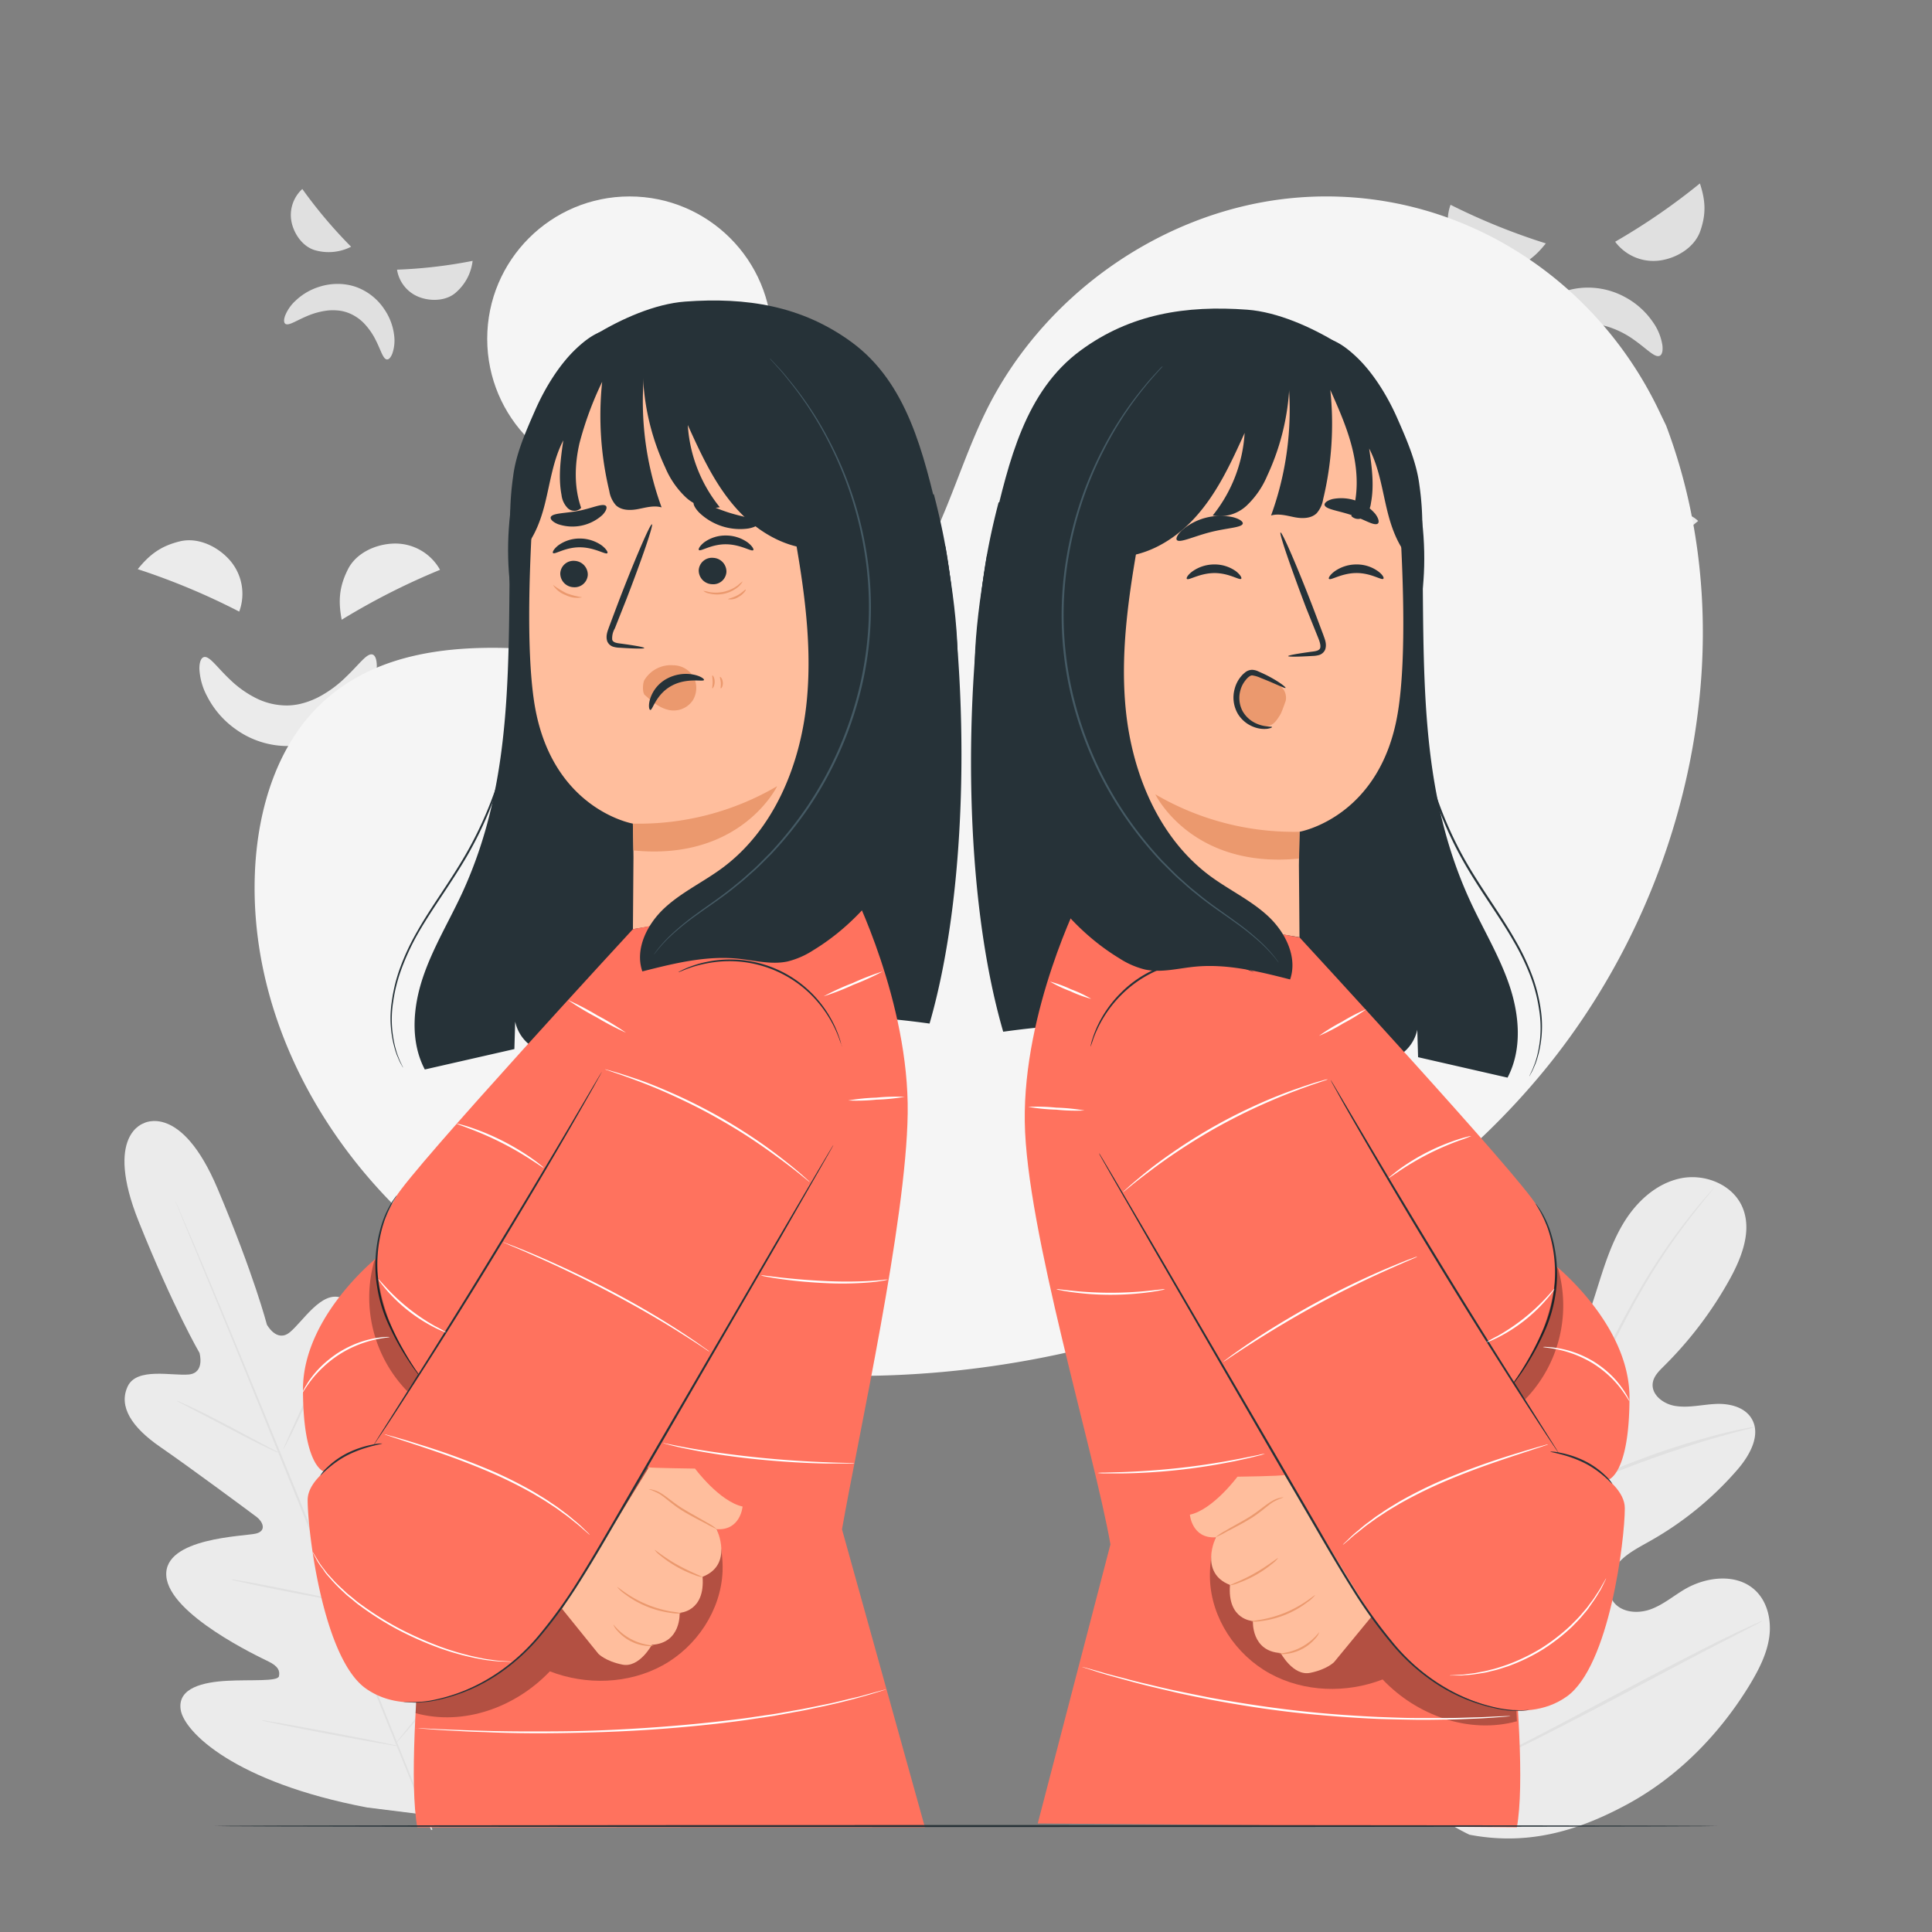 <svg xmlns="http://www.w3.org/2000/svg" viewBox="0 0 500 500"><rect x="0" y="0" width="500" height="500" fill="#808080" stroke="none"/><g id="background-complete"><path d="M400.09,63a166.32,166.32,0,0,1-24.69-10,12.37,12.37,0,0,0,2.43,12.42c3,3.3,7.74,5.51,12.05,4.41,4.75-1.2,7.45-3.39,10.21-6.88" style="fill:#e0e0e0"></path><path d="M439.91,47.49A166.88,166.88,0,0,1,418,62.56a12.33,12.33,0,0,0,11.69,4.84c4.39-.65,8.87-3.41,10.34-7.6,1.62-4.63,1.29-8.09-.09-12.31" style="fill:#e0e0e0"></path><path d="M392.21,97.62c-.63-.09-1.15-.91-1.39-2.45a14.44,14.44,0,0,1,.77-6.36,21.25,21.25,0,0,1,5.16-8.29,20.6,20.6,0,0,1,4.82-3.64,19.3,19.3,0,0,1,6.34-2.21,20,20,0,0,1,12.52,2.15,20.41,20.41,0,0,1,7.35,6.55,14.1,14.1,0,0,1,2.45,6c.17,1.54-.13,2.48-.72,2.72-1.26.53-3.25-1.76-6.61-4.13a23.76,23.76,0,0,0-6.07-3.17,15.46,15.46,0,0,0-7.4-.76,13.73,13.73,0,0,0-3.64,1.13A17.21,17.21,0,0,0,402.52,87a26.49,26.49,0,0,0-5,4.83C394.91,95.1,393.57,97.8,392.21,97.62Z" style="fill:#e0e0e0"></path><path d="M90.92,63.91a122.77,122.77,0,0,1-12.68-15,9.12,9.12,0,0,0-2.7,8.94c.8,3.18,3.16,6.27,6.34,7a12.81,12.81,0,0,0,9-1" style="fill:#e0e0e0"></path><path d="M122.27,67.52a124.33,124.33,0,0,1-19.52,2.27,9.09,9.09,0,0,0,6,7.19c3.1,1.09,7,.83,9.37-1.4a12.76,12.76,0,0,0,4.19-8.06" style="fill:#e0e0e0"></path><path d="M73.84,83.8c-.38-.28-.44-1-.06-2.08a10.57,10.57,0,0,1,2.7-3.89A15.54,15.54,0,0,1,82.7,74.2a15.3,15.3,0,0,1,4.4-.72,14.44,14.44,0,0,1,4.91.74A14.78,14.78,0,0,1,99.44,80,15,15,0,0,1,102,86.76a10.35,10.35,0,0,1-.46,4.73c-.42,1.07-.93,1.58-1.41,1.53-1-.09-1.51-2.27-2.89-5a17.61,17.61,0,0,0-2.87-4.17,11.33,11.33,0,0,0-4.57-3A10.28,10.28,0,0,0,87,80.32a12.44,12.44,0,0,0-2.8.12,19.23,19.23,0,0,0-4.92,1.44C76.47,83.08,74.66,84.38,73.84,83.8Z" style="fill:#e0e0e0"></path><path d="M35.59,147.28a177.94,177.94,0,0,1,26.32,11A13.23,13.23,0,0,0,59.49,145c-3.14-3.59-8.22-6-12.85-4.92-5.12,1.23-8,3.53-11,7.23" style="fill:#ebebeb"></path><path d="M88.43,160.39a178.34,178.34,0,0,1,25.45-12.92,13.24,13.24,0,0,0-11.75-6.8c-4.76.07-9.91,2.37-12.06,6.62-2.38,4.69-2.52,8.42-1.64,13.1" style="fill:#ebebeb"></path><path d="M96.39,169.38c.68.19,1.11,1.21,1.13,3a16.87,16.87,0,0,1-1.92,7.11,24.34,24.34,0,0,1-7.15,8.62,23.75,23.75,0,0,1-6,3.4,22.46,22.46,0,0,1-7.54,1.56A23,23,0,0,1,61,188.72a23.5,23.5,0,0,1-7.4-8.53,16.73,16.73,0,0,1-2-7.13c0-1.79.47-2.8,1.15-3,1.46-.39,3.32,2.56,6.81,5.85a27.09,27.09,0,0,0,6.49,4.66,17.73,17.73,0,0,0,8.5,2,16.25,16.25,0,0,0,4.42-.75,20.65,20.65,0,0,0,4.09-1.75,29.82,29.82,0,0,0,6.47-4.87C93,171.91,94.93,169,96.39,169.38Z" style="fill:#ebebeb"></path><path d="M396.46,147.86a102.58,102.58,0,0,1,16.3,1.65,7.6,7.6,0,0,0-3.57-6.93c-2.32-1.44-5.52-1.92-7.88-.54a10.7,10.7,0,0,0-4.85,5.82" style="fill:#ebebeb"></path><path d="M427.67,146.2a102.32,102.32,0,0,1,11.81-11.37,7.59,7.59,0,0,0-7.59-1.76c-2.61.84-5.05,3-5.52,5.66a10.72,10.72,0,0,0,1.3,7.47" style="fill:#ebebeb"></path><path d="M433.55,149.8c.4,0,.81.47,1.12,1.45a9.7,9.7,0,0,1,.14,4.22,14.06,14.06,0,0,1-2.48,5.93,13.47,13.47,0,0,1-2.74,2.88,12.63,12.63,0,0,1-3.88,2.12,13.19,13.19,0,0,1-8.35-.05,13.46,13.46,0,0,1-5.5-3.44,9.56,9.56,0,0,1-2.27-3.59c-.29-1-.21-1.61.13-1.82.74-.47,2.26.84,4.72,2.06a15.55,15.55,0,0,0,4.35,1.47,10.17,10.17,0,0,0,5-.3,9.52,9.52,0,0,0,2.3-1.15,11.5,11.5,0,0,0,1.95-1.65,16.75,16.75,0,0,0,2.74-3.76C432.13,151.75,432.68,149.82,433.55,149.8Z" style="fill:#ebebeb"></path><path d="M37.31,290.66s-10.47,2.88-1.41,25.47,15.73,34,15.73,34,1.5,5.19-2.79,5.59-13.45-1.92-15.79,3.07c-2.44,5.18,1,10.58,8.48,15.72s23.47,17,24.92,18.1,2.7,3.53-.18,4.27-24,1-23.23,11S67,428.77,69.5,430s3,2.41,2.69,3.82-7.44.84-13.43,1.17-12.89,1.76-12,7.49,14,18.8,48.27,25.3l16,2,10-12.81c19.71-28.71,19.85-47.24,16.45-52s-9.29-.87-13.78,3.12-9.13,9.4-10.36,8.63-1.69-1.95-.77-4.6,9.7-26.74,3.18-34.36-21.7,7-24.26,8.53-3.39-1.16-3.13-2.9S91.66,362,93.35,353s.33-15.17-5-17.14c-5.18-1.89-10,6.21-13.37,8.95s-5.91-2-5.91-2-3.29-12.78-12.76-35.19-19.15-16.91-19.15-16.91" style="fill:#ebebeb"></path><path d="M111.59,473.63c-6.9-16.49-18.65-46-28.88-71.3s-19.5-48.16-26.3-64.68l-8.09-19.56c-.94-2.3-1.68-4.09-2.19-5.32-.24-.6-.42-1.06-.56-1.39s-.17-.48-.17-.48.08.15.22.46l.6,1.37c.53,1.22,1.3,3,2.28,5.28,2,4.59,4.79,11.26,8.24,19.5C63.63,354,73,376.86,83.18,402.15S105.11,457,111.92,473.5" style="fill:#e0e0e0"></path><path d="M45.73,362.51a5.51,5.51,0,0,1,1.09.42c.69.29,1.68.74,2.9,1.32,2.43,1.14,5.74,2.82,9.36,4.73s6.8,3.61,9.26,4.93l2.82,1.47a5.69,5.69,0,0,1,1,.58,5.39,5.39,0,0,1-1.1-.4c-.69-.3-1.68-.75-2.89-1.34-2.41-1.17-5.71-2.89-9.33-4.8l-9.29-4.86-2.82-1.46A4.88,4.88,0,0,1,45.73,362.51Z" style="fill:#e0e0e0"></path><path d="M73.37,375c-.13-.06,3-7,7-15.6S87.75,344,87.88,344s-3,7-7,15.61S73.49,375.09,73.37,375Z" style="fill:#e0e0e0"></path><path d="M87.31,414.57a6.22,6.22,0,0,1,.75-.93c.57-.66,1.29-1.47,2.14-2.44,1.81-2.06,4.29-4.92,6.91-8.17s4.91-6.26,6.55-8.46l1.93-2.61a5.28,5.28,0,0,1,.76-.92,5.61,5.61,0,0,1-.6,1c-.41.64-1,1.57-1.81,2.7-1.56,2.25-3.8,5.32-6.44,8.57s-5.16,6.09-7,8.09c-.94,1-1.71,1.79-2.26,2.33A5.38,5.38,0,0,1,87.31,414.57Z" style="fill:#e0e0e0"></path><path d="M59.82,408.75a4.27,4.27,0,0,1,1.1.12l3,.5c2.49.45,5.93,1.1,9.72,1.86s7.22,1.46,9.69,2l2.93.67a3.88,3.88,0,0,1,1.06.31,4.93,4.93,0,0,1-1.1-.12l-3-.51c-2.49-.45-5.93-1.1-9.72-1.85s-7.22-1.46-9.69-2l-2.93-.66A5.32,5.32,0,0,1,59.82,408.75Z" style="fill:#e0e0e0"></path><path d="M67.7,445.22a6.62,6.62,0,0,1,1.41.16l3.79.63c3.2.56,7.61,1.37,12.48,2.28s9.27,1.78,12.45,2.43l3.76.79a7.56,7.56,0,0,1,1.37.35,6.51,6.51,0,0,1-1.4-.16l-3.8-.64c-3.2-.55-7.61-1.36-12.48-2.27S76,447,72.83,446.36l-3.76-.79A7.89,7.89,0,0,1,67.7,445.22Z" style="fill:#e0e0e0"></path><path d="M102.16,451.47a8.11,8.11,0,0,1,.91-1.21l2.61-3.19c2.2-2.69,5.22-6.42,8.43-10.64s6-8.09,8.07-10.92l2.39-3.35a8.55,8.55,0,0,1,.93-1.2,8.66,8.66,0,0,1-.77,1.31c-.52.82-1.29,2-2.26,3.44-2,2.88-4.73,6.81-8,11s-6.29,7.92-8.56,10.56c-1.14,1.32-2.07,2.37-2.73,3.09A9.57,9.57,0,0,1,102.16,451.47Z" style="fill:#e0e0e0"></path><path d="M380.33,474.84C355,462.69,345,434.07,341.61,407.44c-.58-4.44-1.82-9-.36-13.25s5.95-7.67,10.21-6.46c3.53,1,5.59,4.59,7.94,7.45a26.28,26.28,0,0,0,12,8.21c3.05,1,6.68,1.32,9.21-.67,3.47-2.72,3.06-8.07,2.31-12.46q-2.09-12.28-4.18-24.56c-.74-4.39-1.49-8.88-.81-13.27S381,343.66,385,341.8s9.55-.29,11.14,3.87c.66,1.73.6,3.65,1,5.46s1.6,3.68,3.42,3.91,3.4-1.31,4.5-2.81c3.81-5.18,5.95-11.41,7.9-17.56s3.79-12.44,7.12-18,8.39-10.28,14.63-11.67,13.58,1.4,16.18,7.32,0,12.82-3.09,18.48a99.2,99.2,0,0,1-17.25,22.82c-1.22,1.22-2.55,2.52-2.81,4.24-.48,3.09,2.78,5.54,5.83,6,3.45.56,6.95-.36,10.45-.52s7.45.75,9.28,3.77c2.54,4.2-.45,9.53-3.64,13.22a85.25,85.25,0,0,1-22.53,18.43c-3,1.72-6.28,3.31-8.52,6s-3.16,6.91-1.08,9.75,6.29,3.17,9.58,2,6-3.52,9-5.27c5.67-3.27,13.54-4.13,18.27.46,3.1,3,4.11,7.76,3.49,12.06s-2.65,8.25-4.88,12c-7.83,12.94-18.73,24.12-32,31.27s-26,10.6-40.76,7.78" style="fill:#ebebeb"></path><path d="M384.45,457.12a398.74,398.74,0,0,1,8.7-45c1-3.94,1.94-7.84,2.89-11.67s1.9-7.63,3.06-11.29A198.69,198.69,0,0,1,407,368.56c2.81-6.44,5.71-12.45,8.47-18.05s5.45-10.76,8.1-15.36a157.85,157.85,0,0,1,14.08-20.79c1.84-2.31,3.34-4.06,4.36-5.23l1.18-1.33a3.86,3.86,0,0,1,.42-.43,3.19,3.19,0,0,1-.35.49l-1.12,1.38c-1,1.2-2.44,3-4.24,5.33A166.47,166.47,0,0,0,424,335.44c-2.61,4.61-5.25,9.78-8,15.38s-5.61,11.62-8.4,18.06a203.78,203.78,0,0,0-7.77,20.56c-1.14,3.64-2.08,7.4-3,11.24L394,412.35a408.4,408.4,0,0,0-8.75,44.87" style="fill:#e0e0e0"></path><path d="M399.32,389.12a9,9,0,0,1-.73-1.8c-.43-1.18-1-2.9-1.67-5-1.33-4.28-3-10.24-4.77-16.83s-3.52-12.52-4.92-16.76c-.69-2.12-1.27-3.84-1.68-5a8.21,8.21,0,0,1-.56-1.87,9.5,9.5,0,0,1,.85,1.76c.51,1.14,1.17,2.83,1.94,4.94,1.54,4.21,3.37,10.13,5.16,16.73l4.54,16.89,1.41,5.1A8.42,8.42,0,0,1,399.32,389.12Z" style="fill:#e0e0e0"></path><path d="M454.12,369.31a12.14,12.14,0,0,1-2.21.64c-1.43.37-3.5.88-6,1.61-5.08,1.4-12,3.59-19.61,6.34s-14.31,5.56-19.13,7.72c-2.42,1.07-4.35,2-5.69,2.6a11.07,11.07,0,0,1-2.12.9,13,13,0,0,1,2-1.19c1.3-.71,3.2-1.71,5.59-2.84,4.77-2.31,11.5-5.19,19.09-8A202.56,202.56,0,0,1,445.72,371c2.57-.65,4.67-1.09,6.12-1.36A11.79,11.79,0,0,1,454.12,369.31Z" style="fill:#e0e0e0"></path><path d="M385,456s-.2-.2-.5-.63l-1.3-1.88c-1.13-1.65-2.69-4.07-4.58-7.08-3.79-6-8.76-14.53-14.11-24s-10.24-18-13.9-24.08l-4.35-7.21-1.17-2a3.52,3.52,0,0,1-.37-.72,2.7,2.7,0,0,1,.5.63l1.31,1.88c1.12,1.65,2.68,4.07,4.57,7.08,3.79,6,8.76,14.53,14.12,24s10.24,18,13.89,24.07l4.35,7.21,1.18,2A3.1,3.1,0,0,1,385,456Z" style="fill:#e0e0e0"></path><path d="M456.13,419.47a3.77,3.77,0,0,1-.69.43L453.38,421l-7.62,3.92c-6.43,3.31-15.26,8-25,13.17s-18.64,9.79-25.14,13c-3.25,1.6-5.89,2.86-7.74,3.69l-2.12.95a2.92,2.92,0,0,1-.77.28,3.19,3.19,0,0,1,.69-.43l2.07-1.09,7.61-3.92c6.43-3.31,15.26-8,25-13.18s18.63-9.79,25.13-13c3.25-1.59,5.89-2.85,7.74-3.69l2.13-.94A2.81,2.81,0,0,1,456.13,419.47Z" style="fill:#e0e0e0"></path></g><g id="background-simple"><path d="M431.19,110.14l-1.84-3.84c-15.48-32.38-47.15-54.12-82.69-55.4a92.41,92.41,0,0,0-13.71.51c-32.79,3.68-63.15,25.18-77.83,55.12-8.64,17.62-12.64,38.49-27,51.72-18.7,17.22-47.32,15-72.35,11.68s-53.68-5.46-72.31,11.85C71.78,192.61,66.77,209.17,66,225.17c-2,42.34,23.65,82.93,59.11,105.37S204.39,359,246.06,354.86c58.38-5.84,116-32.1,153.54-77.78S452.11,165.56,431.19,110.14Z" style="fill:#f5f5f5"></path><circle cx="162.93" cy="87.68" r="36.84" style="fill:#f5f5f5"></circle></g><g id="character-2"><path d="M255.45,143.5l112.64-4.86c.53,35-1.08,65.12,12.27,94.29,3.39,7.42,7.7,14.44,10.3,22.17s3.29,16.57-.51,23.79L367,273.6l-.21-7.11a10.38,10.38,0,0,1-5.84,7.29c-3.75,1.79-8.09,1.77-12.25,1.64a349.17,349.17,0,0,1-71.5-9.72c-3.11-.76-17.57,1.31-17.57,1.31C249.31,231.52,249.39,180,255.45,143.5Z" style="fill:#263238"></path><path d="M257,136.73c4.1-17.4,8.29-35.51,22.71-46.07,12.84-9.42,27.2-11.69,43.08-10.51,7.82.59,16.55,4.49,23.24,8.57,9.18,5.6,12.79,16.46,17,26.36,8.4,19.83,6.39,46.25,0,53.41L280,209c-14.2-8-23.76-11.82-27.06-27.78C250.7,170.3,254.48,147.54,257,136.73Z" style="fill:#263238"></path><path d="M281,106.85l51.87-13.49c16.63-1.88,27.84,18.54,29,35.23,1.29,18.55,2.14,41.25,0,55.11-4.23,27.87-25.55,31.56-25.55,31.56s-.06.41-.16,8.68l.15,18.62-54.12-8.91-9.94-116.81A9.79,9.79,0,0,1,281,106.85Z" style="fill:#ffbe9d"></path><path d="M358,149.78c-.44.47-3.16-1.51-7-1.48s-6.64,2-7.06,1.51c-.21-.2.24-1.05,1.46-1.95a9.74,9.74,0,0,1,5.65-1.78,9.37,9.37,0,0,1,5.57,1.75C357.85,148.73,358.26,149.57,358,149.78Z" style="fill:#263238"></path><path d="M321.22,149.78c-.44.47-3.16-1.51-7-1.47s-6.64,2-7.06,1.5c-.21-.2.23-1.05,1.46-1.95a9.74,9.74,0,0,1,5.65-1.78,9.43,9.43,0,0,1,5.58,1.75C321,148.73,321.44,149.57,321.22,149.78Z" style="fill:#263238"></path><path d="M333.38,169.81c0-.22,2.36-.65,6.23-1.17,1-.11,1.91-.31,2.07-1s-.19-1.76-.67-2.9l-3-7.45C334,146.7,331,138,331.4,137.81s4.11,8.31,8.21,18.92c1,2.61,1.93,5.11,2.83,7.49.38,1.11,1,2.38.53,3.85a2.49,2.49,0,0,1-1.6,1.45,6.84,6.84,0,0,1-1.67.24C335.81,170,333.39,170,333.38,169.81Z" style="fill:#263238"></path><path d="M336.34,215.26A70.88,70.88,0,0,1,299,205.57s9.35,19.41,37.2,16.62Z" style="fill:#eb996e"></path><path d="M321.63,135.5c-.24,1.08-4.11,1.11-8.5,2.25s-7.84,2.85-8.56,2c-.33-.41.17-1.47,1.49-2.67a15.3,15.3,0,0,1,13-3.24C320.79,134.28,321.72,135,321.63,135.5Z" style="fill:#263238"></path><path d="M356.53,135.54c-1,.6-3.53-1.16-6.9-2.28s-6.44-1.44-6.82-2.52c-.15-.51.56-1.2,2.07-1.59A11.59,11.59,0,0,1,355.93,133C356.86,134.26,357,135.24,356.53,135.54Z" style="fill:#263238"></path><path d="M333.39,90.14a61.87,61.87,0,0,1-5.44,33,22.86,22.86,0,0,1-5.35,7.74,10.12,10.12,0,0,1-8.75,2.53,37.64,37.64,0,0,0,8.26-21.37c-3.54,7.81-7.17,15.76-13,22.08S295,145,286.44,144l.73-5.71c-1.35,4.06-3.51,8.05-7.06,10.45s-8.72,2.76-11.95-.05c3.26-13.86-4.84-29.21.88-42.24,4-9,13.58-14.22,23.06-16.93a78.57,78.57,0,0,1,41.09-.5" style="fill:#263238"></path><path d="M332.22,90.34c0,.2.07.4.11.6l-.09,0C332.23,90.77,332.23,90.55,332.22,90.34Z" style="fill:#263238"></path><path d="M332.33,90.94l1.71-.65c5.32-2.56,8.85-5.54,16.81,1.9,4.31,4,8.1,10,10.77,16.06,2.38,5.41,4.95,11.28,5.7,17.14a73.91,73.91,0,0,1,0,21.37c-4.63-3.26-6.9-8.93-8.26-14.42s-2.1-11.25-4.72-16.26c.68,4.68,1.35,9.46.46,14.11a5.88,5.88,0,0,1-1.63,3.45,2.46,2.46,0,0,1-3.45-.09c1.87-5.34,1.69-11.23.43-16.74s-3.56-10.73-5.87-15.9a83.32,83.32,0,0,1-1.85,28.28,7.25,7.25,0,0,1-1.69,3.65c-1.47,1.41-3.79,1.4-5.79,1s-4.08-1-6-.43A80,80,0,0,0,332.33,90.94Z" style="fill:#263238"></path><path d="M366.38,165a1.5,1.5,0,0,1,0,.31l0,.92c0,.81-.13,2-.13,3.53a105.54,105.54,0,0,0,.48,13c.25,2.73.69,5.7,1.24,8.87s1.33,6.53,2.38,10a98.6,98.6,0,0,0,9.18,21.62c4.19,7.23,9,13.63,12.59,20a60.38,60.38,0,0,1,4.44,9.32,42.09,42.09,0,0,1,2.19,8.73,28.88,28.88,0,0,1-1,12.92l-.34,1-.38.88a12,12,0,0,1-.63,1.36c-.19.33-.33.6-.44.8s-.16.28-.17.27a1.23,1.23,0,0,1,.12-.29l.39-.83a11.16,11.16,0,0,0,.59-1.37l.35-.88.32-1a29.32,29.32,0,0,0,.77-12.81,41.44,41.44,0,0,0-2.22-8.63,61.52,61.52,0,0,0-4.45-9.23c-3.59-6.3-8.42-12.68-12.63-20a97.75,97.75,0,0,1-9.19-21.74c-1-3.49-1.73-6.88-2.35-10.05s-.95-6.17-1.18-8.91a98.4,98.4,0,0,1-.31-13c0-1.54.17-2.73.22-3.53,0-.38.06-.68.08-.92A1.8,1.8,0,0,1,366.38,165Z" style="fill:#263238"></path><path d="M320.39,178.53c.89-1.76,1.67-4.24,3.58-4.46,2.74-.32,6.13,1.88,8.13,4.27a3.9,3.9,0,0,1,.65,3c-.21.59-1.05,3-1.36,3.5-1.78,3-2.35,2.76-4.38,3.42s-4.49-1.85-6-3.76A5.77,5.77,0,0,1,320.39,178.53Z" style="fill:#eb996e"></path><path d="M329.2,188.18c0,.09-.39.3-1.22.43a7.46,7.46,0,0,1-3.5-.47,8.17,8.17,0,0,1-4.1-3.36,8.37,8.37,0,0,1-.86-6.47,8.19,8.19,0,0,1,1.53-3.1,7.17,7.17,0,0,1,1.2-1.2,3,3,0,0,1,1.74-.66,3.88,3.88,0,0,1,1.6.38l1.21.54c.76.35,1.47.71,2.1,1.06,2.53,1.39,3.9,2.53,3.8,2.7s-1.69-.61-4.28-1.71c-.65-.27-1.36-.56-2.13-.86a7.55,7.55,0,0,0-2.25-.67c-.54,0-1.23.63-1.78,1.36A7,7,0,0,0,321,178.7a7.29,7.29,0,0,0,.59,5.35,7.6,7.6,0,0,0,3.3,3.08C327.35,188.31,329.19,187.91,329.2,188.18Z" style="fill:#263238"></path><path d="M265.21,290.28c-.4-28.91,14.34-58,14.34-58l56.78,10.33s57,61.77,61.38,69.39c6.48,11.29,4.63,17.66,4.24,23.94s-15.32,34.57-15.71,38.89,10.26,76.08,6.33,98.08l-124-1,18.81-72.22C283.13,375.4,265.59,318.27,265.21,290.28Z" style="fill:#FF725E"></path><g style="opacity:0.3"><path d="M317.37,389.35c2.29-6.26,15.46-2.87,15.8-9.52l32.72,43.94c3.38,4.35,6.84,8.72,11.19,12.1s7.27,6.59,15.34,6.73l.15,2.86c-12.4,3.4-25.89-1.49-34.75-10.82-9.38,3.64-20.37,3.31-29.19-1.54s-15.11-14.3-15.49-24.35C312.89,402.09,315.07,395.6,317.37,389.35Z"></path></g><path d="M277.22,275.67c3.42-30.15,28.66-45.38,52.26-26.31,5.07,4.09,12.23,15.12,15.68,20C360.48,291,402.87,375.2,402.87,375.2s17.63,6.86,17.63,15.11-4,40.87-15,48.73-28.3,2.24-41.36-9.68c-2-1.79-7.83-8.64-14.47-19.1-9.24-14.58-20.84-35.74-33.22-56.22-20-33.08-39.79-65.4-39.41-75.68C277,277.48,277.11,276.58,277.22,275.67Z" style="fill:#FF725E"></path><path d="M402,327.07s19.67,15.37,19.71,34.55c0,19.92-5.43,21.31-5.43,21.31a52.91,52.91,0,0,0-16.46-8l-13.14-26.18Z" style="fill:#FF725E"></path><path d="M318.3,410.17c-8.1-3.14-3.63-12.32-3.63-12.32-6.22.42-6.73-5.85-6.73-5.85,6-1.31,12.31-9.83,12.31-9.83s11.34-.15,12.24-.45L355,418.32l-9.72,11.81s-1.8,1.91-6.21,2.8-7.63-5.13-7.63-5.13c-7.65-.42-7.19-8.28-7.19-8.28s-6.66-.22-5.93-9.35Z" style="fill:#ffbe9d"></path><path d="M314.59,397.84a13.6,13.6,0,0,1,2.5-1.66c1.6-1,3.89-2.13,6.27-3.61s4.27-3.24,5.94-4.16a6.88,6.88,0,0,1,2.08-.8,2.17,2.17,0,0,1,.81-.08,16.69,16.69,0,0,0-2.71,1.19c-1.54,1-3.39,2.8-5.84,4.29s-4.73,2.62-6.37,3.49A22,22,0,0,1,314.59,397.84Z" style="fill:#eb996e"></path><path d="M323.7,419.61c0-.08,1-.16,2.65-.44a31.51,31.51,0,0,0,6.16-1.77,30.74,30.74,0,0,0,5.65-3.06c1.36-.93,2.15-1.59,2.2-1.53a9.12,9.12,0,0,1-2,1.83,24.66,24.66,0,0,1-5.67,3.24,24.93,24.93,0,0,1-6.31,1.65A9.58,9.58,0,0,1,323.7,419.61Z" style="fill:#eb996e"></path><path d="M341.4,422.48a4.38,4.38,0,0,1-1,1.56,11.53,11.53,0,0,1-7.71,4,4.51,4.51,0,0,1-1.83-.09,14.55,14.55,0,0,0,10.51-5.5Z" style="fill:#eb996e"></path><path d="M318.35,410.26c-.06-.15,3-1.18,6.41-3.13s5.86-4,6-3.9a7,7,0,0,1-1.52,1.47,29.55,29.55,0,0,1-8.82,5A7,7,0,0,1,318.35,410.26Z" style="fill:#eb996e"></path><path d="M284.43,298.42s.1.13.27.41l.74,1.22,2.81,4.74,10.24,17.45C307.1,337,319,357.4,332.11,379.92l9.56,16.45c3.07,5.33,6.08,10.44,9.09,15.21a123.68,123.68,0,0,0,9.31,13,52.21,52.21,0,0,0,10,9.59,45.43,45.43,0,0,0,18.32,8,31.11,31.11,0,0,0,3.14.39c.92,0,1.69.06,2.32.06l1.43-.07h.49l-.49.06-1.43.13c-.62,0-1.41,0-2.33,0s-2-.14-3.16-.35a45.11,45.11,0,0,1-18.51-7.91,52.49,52.49,0,0,1-10.15-9.61,122.41,122.41,0,0,1-9.38-13c-3-4.78-6.05-9.89-9.13-15.21l-9.57-16.45-33.49-57.76c-4.25-7.39-7.7-13.37-10.1-17.53l-2.72-4.78-.7-1.25Z" style="fill:#263238"></path><path d="M401.22,375.67a10.4,10.4,0,0,1,2.7.33,25,25,0,0,1,6.22,2.1,21.5,21.5,0,0,1,5.36,3.8,10,10,0,0,1,1.75,2.08c-.13.15-2.77-3.17-7.34-5.42S401.17,375.87,401.22,375.67Z" style="fill:#263238"></path><path d="M344.38,279.52s.07.07.17.24l.45.73,1.69,2.83c1.47,2.5,3.57,6.05,6.16,10.43,5.2,8.81,12.43,20.95,20.57,34.27s15.66,25.29,21.14,33.94L401,372.19l1.75,2.79.45.73a2.93,2.93,0,0,1,.14.26s-.07-.07-.19-.23l-.48-.7-1.84-2.74c-1.58-2.38-3.85-5.85-6.62-10.14-5.56-8.6-13.12-20.54-21.27-33.87s-15.33-25.49-20.45-34.35c-2.56-4.43-4.62-8-6-10.52-.68-1.23-1.21-2.19-1.6-2.88l-.4-.76Z" style="fill:#263238"></path><path d="M282.21,270.89a2.92,2.92,0,0,1,.1-.54c.1-.34.19-.85.42-1.49a27.69,27.69,0,0,1,2.27-5.24,30.25,30.25,0,0,1,5.14-6.74,29.08,29.08,0,0,1,18.57-8.48,30.2,30.2,0,0,1,8.45.54,27.48,27.48,0,0,1,5.45,1.71c.63.25,1.08.52,1.4.67a1.9,1.9,0,0,1,.47.28s-.7-.27-1.94-.76a29.9,29.9,0,0,0-32.07,6.38,31.1,31.1,0,0,0-7.55,11.7A20.82,20.82,0,0,1,282.21,270.89Z" style="fill:#263238"></path><path d="M391.55,358.18a16,16,0,0,1,1.05-1.68c.7-1.06,1.69-2.61,2.83-4.58a74.78,74.78,0,0,0,3.62-7.11,36.55,36.55,0,0,0,2.85-9.28,36.15,36.15,0,0,0-1.27-17.46,29.9,29.9,0,0,0-2.2-4.88l-.77-1.25a2.31,2.31,0,0,1-.24-.46s.13.13.33.4l.85,1.2A25.42,25.42,0,0,1,401,318a35.17,35.17,0,0,1,1.44,17.67,36.39,36.39,0,0,1-2.92,9.39,65.59,65.59,0,0,1-3.75,7.09c-1.18,2-2.22,3.48-3,4.52-.37.52-.67.91-.88,1.17A2,2,0,0,1,391.55,358.18Z" style="fill:#263238"></path><g style="opacity:0.3"><path d="M402.81,327.75l.47.75a34.86,34.86,0,0,1-8.59,33.68l-3-4.46A54,54,0,0,0,402.81,327.75Z"></path></g><path d="M343.62,279.32a2.38,2.38,0,0,1-.57.24l-1.68.58c-1.47.48-3.57,1.22-6.15,2.19s-5.61,2.21-8.93,3.7-6.9,3.27-10.59,5.29-7.08,4.13-10.13,6.13-5.7,3.91-7.9,5.57-3.94,3-5.13,4l-1.39,1.11a3.22,3.22,0,0,1-.5.36,2.36,2.36,0,0,1,.44-.44l1.32-1.19c1.15-1,2.87-2.46,5-4.16s4.83-3.64,7.86-5.68,6.46-4.14,10.14-6.18,7.31-3.79,10.64-5.28,6.4-2.68,9-3.6,4.72-1.62,6.21-2.05l1.71-.48A3.39,3.39,0,0,1,343.62,279.32Z" style="fill:#fff"></path><path d="M366.8,325.21a2.1,2.1,0,0,1-.52.27l-1.53.67c-1.33.57-3.25,1.41-5.61,2.46-4.73,2.11-11.19,5.18-18.14,8.94s-13,7.5-17.39,10.31c-2.18,1.4-3.93,2.56-5.13,3.36l-1.39.92a3.59,3.59,0,0,1-.51.29s.14-.15.45-.38l1.34-1c1.16-.86,2.89-2.06,5-3.51,4.3-2.89,10.38-6.69,17.34-10.46s13.47-6.79,18.24-8.82c2.38-1,4.33-1.8,5.69-2.31l1.56-.58A3.88,3.88,0,0,1,366.8,325.21Z" style="fill:#fff"></path><path d="M400.65,373.79a2.2,2.2,0,0,1-.56.23l-1.65.56-6.08,2c-5.12,1.7-12.21,4.07-19.75,7.37-3.77,1.67-7.26,3.44-10.37,5.2-1.52.92-3,1.75-4.3,2.65-.66.44-1.31.84-1.91,1.27l-1.72,1.24c-1.11.77-2,1.56-2.87,2.22s-1.55,1.26-2.11,1.77L348,399.43a3,3,0,0,1-.48.37,2.79,2.79,0,0,1,.41-.45l1.25-1.21c.54-.53,1.21-1.16,2.05-1.84s1.74-1.51,2.84-2.3c.55-.4,1.11-.83,1.7-1.27s1.25-.85,1.91-1.3c1.3-.92,2.78-1.77,4.3-2.71a113,113,0,0,1,10.4-5.26,191.12,191.12,0,0,1,19.85-7.24c2.58-.8,4.68-1.42,6.13-1.83l1.68-.47A2.61,2.61,0,0,1,400.65,373.79Z" style="fill:#fff"></path><path d="M380.76,294a33.87,33.87,0,0,1-3.29,1.24,74.74,74.74,0,0,0-7.76,3.37,75.81,75.81,0,0,0-7.3,4.27c-1.81,1.2-2.89,2-2.94,1.93s.22-.26.69-.65,1.16-.94,2-1.58a54.41,54.41,0,0,1,7.28-4.43,55.07,55.07,0,0,1,7.87-3.26c1-.33,1.88-.57,2.48-.71A3.49,3.49,0,0,1,380.76,294Z" style="fill:#fff"></path><path d="M402.29,333.55a2.87,2.87,0,0,1-.48.76,23.54,23.54,0,0,1-1.51,1.91,41.39,41.39,0,0,1-12.57,9.88c-.92.46-1.68.81-2.21,1a3.31,3.31,0,0,1-.85.28,33,33,0,0,1,2.89-1.62,53.26,53.26,0,0,0,6.62-4.42A52,52,0,0,0,400,336C401.42,334.48,402.22,333.5,402.29,333.55Z" style="fill:#fff"></path><path d="M421.71,362.62c-.09.05-.79-1.34-2.3-3.31a26.48,26.48,0,0,0-2.93-3.22,29.24,29.24,0,0,0-4.22-3.24,30,30,0,0,0-4.78-2.34,29,29,0,0,0-4.17-1.23c-2.43-.51-4-.58-4-.68a4.2,4.2,0,0,1,1.09,0,22.84,22.84,0,0,1,3,.34,25.65,25.65,0,0,1,4.27,1.14,27.76,27.76,0,0,1,4.88,2.35,26.77,26.77,0,0,1,4.28,3.33,23.36,23.36,0,0,1,2.89,3.35,15.7,15.7,0,0,1,.94,1.42,9.56,9.56,0,0,1,.62,1.11A4.51,4.51,0,0,1,421.71,362.62Z" style="fill:#fff"></path><path d="M415.65,408.5a1.66,1.66,0,0,1-.19.47c-.17.36-.39.79-.64,1.32l-.48.95c-.18.34-.41.69-.65,1.08A28.91,28.91,0,0,1,412,414.9l-1,1.45c-.37.5-.81,1-1.23,1.49-.84,1.06-1.86,2.06-2.91,3.14a49.44,49.44,0,0,1-7.73,6,48.9,48.9,0,0,1-8.84,4.24c-1.44.46-2.79.93-4.11,1.21-.65.15-1.27.33-1.88.44l-1.77.29a30.11,30.11,0,0,1-3.05.35c-.45,0-.87.08-1.26.1h-2.52a1.81,1.81,0,0,1-.51,0,1.69,1.69,0,0,1,.51-.06l1.45-.09,1.06-.05c.38,0,.79-.09,1.24-.14.89-.11,1.91-.18,3-.42l1.74-.33c.61-.11,1.22-.3,1.87-.46,1.3-.29,2.63-.78,4.05-1.25a50.68,50.68,0,0,0,8.73-4.22,51.23,51.23,0,0,0,7.66-5.93c1.05-1.06,2.08-2.05,2.92-3.08.43-.5.87-1,1.25-1.46l1.06-1.42c.71-.88,1.23-1.77,1.73-2.51.24-.38.48-.72.68-1.06l.51-.92.73-1.26C415.54,408.64,415.63,408.49,415.65,408.5Z" style="fill:#fff"></path><path d="M353.62,261.17a49,49,0,0,1-6,3.68,47,47,0,0,1-6.27,3.23,49,49,0,0,1,6-3.68A47,47,0,0,1,353.62,261.17Z" style="fill:#fff"></path><path d="M301.52,333.65a4.86,4.86,0,0,1-1.08.27c-.7.15-1.73.32-3,.5a75.32,75.32,0,0,1-10,.67,73.33,73.33,0,0,1-10-.68c-1.27-.18-2.3-.35-3-.5a4.47,4.47,0,0,1-1.08-.28,4.63,4.63,0,0,1,1.11.08l3,.33a94.93,94.93,0,0,0,19.94,0l3-.33A4.23,4.23,0,0,1,301.52,333.65Z" style="fill:#fff"></path><path d="M280.68,287.39a50.43,50.43,0,0,1-7.32-.21,52.23,52.23,0,0,1-7.28-.73,52.05,52.05,0,0,1,7.31.21A52.5,52.5,0,0,1,280.68,287.39Z" style="fill:#fff"></path><path d="M282.42,258.51a32.63,32.63,0,0,1-5.44-2,33.14,33.14,0,0,1-5.25-2.48,32.2,32.2,0,0,1,5.45,2A32.74,32.74,0,0,1,282.42,258.51Z" style="fill:#fff"></path><path d="M327.37,376.22a10.79,10.79,0,0,1-1.65.5c-1.07.29-2.63.66-4.56,1.08-3.87.85-9.26,1.83-15.26,2.52s-11.48.95-15.44,1c-2,0-3.58,0-4.69,0a12.7,12.7,0,0,1-1.72-.11,10.5,10.5,0,0,1,1.72-.1l4.68-.13c3.95-.14,9.4-.46,15.39-1.14s11.37-1.61,15.24-2.37l4.59-.92A11,11,0,0,1,327.37,376.22Z" style="fill:#fff"></path><path d="M390.89,444.14a1,1,0,0,1-.29.05l-.84.07-3.26.25c-1.42.1-3.15.22-5.17.29s-4.31.2-6.85.22-5.32.1-8.3.05-6.18-.11-9.53-.22c-6.71-.29-14.08-.82-21.78-1.68s-15-2.07-21.6-3.3c-3.29-.66-6.43-1.26-9.33-1.95s-5.62-1.31-8.08-1.93-4.68-1.25-6.62-1.78-3.61-1-5-1.45l-3.13-1-.8-.26-.27-.11a1,1,0,0,1,.28.06l.83.21,3.14.88c1.36.4,3,.87,5,1.37s4.16,1.13,6.63,1.7,5.16,1.26,8.08,1.87,6,1.25,9.33,1.9c6.59,1.2,13.88,2.35,21.57,3.25s15,1.4,21.74,1.72c3.35.12,6.53.26,9.51.27s5.76,0,8.3,0,4.82-.1,6.84-.15,3.75-.13,5.16-.21l3.27-.14.85,0Z" style="fill:#fff"></path><path d="M258.44,130l37.17,4.29c-2.95,16.31-5.91,32.89-4.26,49.38s8.54,33.21,21.87,43.07c4.91,3.62,10.56,6.25,15,10.4s7.65,10.57,5.66,16.34c-8.08-2.06-16.37-4.12-24.66-3.3-4.31.42-8.67,1.62-12.91.73a21.74,21.74,0,0,1-6.66-2.92c-17.43-10.61-28-30-32.43-50S250.78,159.3,258.44,130Z" style="fill:#263238"></path><path d="M300.94,94.78a4.73,4.73,0,0,1-.3.37l-.91,1c-.79.91-2,2.21-3.43,4a91.19,91.19,0,0,0-10.58,16.27,94.61,94.61,0,0,0-9.1,27.22,89.28,89.28,0,0,0,.8,35,94.37,94.37,0,0,0,13.89,32.2,98.54,98.54,0,0,0,9.59,12c1.72,1.7,3.3,3.41,5,4.87.83.74,1.63,1.49,2.46,2.18l2.45,2c3.2,2.57,6.31,4.62,8.94,6.57a65.28,65.28,0,0,1,6.5,5.29,35.31,35.31,0,0,1,3.61,3.89c.38.47.63.85.82,1.1s.26.39.26.39-.11-.11-.31-.35-.46-.62-.85-1.08a40.26,40.26,0,0,0-3.66-3.8,69.69,69.69,0,0,0-6.54-5.21c-2.64-1.92-5.76-3.95-9-6.51-.8-.64-1.63-1.29-2.47-2s-1.64-1.44-2.48-2.18c-1.72-1.45-3.32-3.16-5.05-4.86a99.31,99.31,0,0,1-9.68-12.05,94.51,94.51,0,0,1-14-32.36,89.44,89.44,0,0,1-.76-35.22,94.14,94.14,0,0,1,9.24-27.31,89.22,89.22,0,0,1,10.75-16.23c1.43-1.8,2.69-3.07,3.52-4l.94-1Z" style="fill:#455a64"></path></g><g id="character-1"><path d="M244.67,141.4,132,136.53c-.52,35,1.08,65.12-12.26,94.3-3.4,7.41-7.71,14.43-10.3,22.16s-3.3,16.58.5,23.79l23.18-5.28.21-7.11a10.42,10.42,0,0,0,5.84,7.29c3.76,1.79,8.09,1.77,12.25,1.64A350.46,350.46,0,0,0,223,263.6c3.11-.76,17.57,1.3,17.57,1.3C250.81,229.41,250.73,177.85,244.67,141.4Z" style="fill:#263238"></path><path d="M243.1,134.63c-4.1-17.4-8.29-35.51-22.7-46.08-12.85-9.41-27.21-11.68-43.09-10.5-7.82.58-16.54,4.48-23.24,8.57-9.18,5.59-12.79,16.46-17,26.36-8.41,19.83-6.4,46.25,0,53.4l83,40.46c14.2-8,23.76-11.81,27.07-27.77C249.42,168.2,245.64,145.43,243.1,134.63Z" style="fill:#263238"></path><path d="M219.15,104.74,167.28,91.25c-16.63-1.87-27.84,18.55-29,35.24-1.3,18.55-2.15,41.24-.05,55.1,4.23,27.88,25.55,31.56,25.55,31.56s.06.42.16,8.69l-.14,18.62,54.11-8.92,9.94-116.81A9.8,9.8,0,0,0,219.15,104.74Z" style="fill:#ffbe9d"></path><path d="M145,148.35a3.56,3.56,0,0,0,3.42,3.62,3.41,3.41,0,0,0,3.7-3.19,3.58,3.58,0,0,0-3.41-3.63A3.42,3.42,0,0,0,145,148.35Z" style="fill:#263238"></path><path d="M143.12,143.12c.44.47,3.16-1.52,7-1.48s6.64,2,7.06,1.51c.21-.21-.24-1.05-1.46-2a9.88,9.88,0,0,0-5.65-1.78,9.37,9.37,0,0,0-5.57,1.76C143.31,142.07,142.9,142.91,143.12,143.12Z" style="fill:#263238"></path><path d="M180.83,147.57a3.57,3.57,0,0,0,3.42,3.62A3.41,3.41,0,0,0,188,148a3.57,3.57,0,0,0-3.42-3.63A3.42,3.42,0,0,0,180.83,147.57Z" style="fill:#263238"></path><path d="M180.88,142.34c.44.47,3.16-1.51,7-1.48s6.65,2,7.07,1.51c.2-.2-.24-1.05-1.47-2a9.71,9.71,0,0,0-5.65-1.78,9.37,9.37,0,0,0-5.57,1.75C181.07,141.29,180.66,142.13,180.88,142.34Z" style="fill:#263238"></path><path d="M166.74,167.71c0-.22-2.36-.65-6.23-1.17-1-.11-1.91-.31-2.07-1a5,5,0,0,1,.68-2.91c.93-2.36,1.92-4.85,2.95-7.45,4.1-10.61,7.08-19.33,6.65-19.49s-4.1,8.3-8.21,18.91c-1,2.62-1.93,5.11-2.83,7.5-.38,1.11-1,2.37-.53,3.85a2.45,2.45,0,0,0,1.6,1.44,6.39,6.39,0,0,0,1.67.24C164.31,167.89,166.73,167.92,166.74,167.71Z" style="fill:#263238"></path><path d="M163.78,213.15a70.77,70.77,0,0,0,37.35-9.69s-9.35,19.42-37.2,16.63Z" style="fill:#eb996e"></path><path d="M179.39,175a6.2,6.2,0,0,0-5.12-2.83,8,8,0,0,0-7.34,3.58c-.65.78-.61,3-.35,3.6s.06.31.54.73c1.7,1.53,3.51,3.06,5.71,3.6a6,6,0,0,0,6.38-2.3A6.16,6.16,0,0,0,179.39,175Z" style="fill:#eb996e"></path><path d="M168.29,183.73c.61.15,1.38-3.94,5.43-6.2s8.34-1,8.47-1.55c.11-.25-.82-1-2.65-1.38a10.39,10.39,0,0,0-7,1.07,9,9,0,0,0-4.3,5.25C167.74,182.6,168,183.71,168.29,183.73Z" style="fill:#263238"></path><path d="M196.32,135.31c-.15-1.1-4-1.4-8.31-2.85s-7.62-3.4-8.4-2.61c-.35.38.07,1.48,1.3,2.77a15.29,15.29,0,0,0,12.73,4.16C195.4,136.47,196.38,135.83,196.32,135.31Z" style="fill:#263238"></path><path d="M156.79,130.91c-.89-.74-3.65.66-7.14,1.31s-6.57.55-7.1,1.56c-.23.49.39,1.27,1.83,1.86a11.56,11.56,0,0,0,11.48-2.32C156.94,132.22,157.19,131.27,156.79,130.91Z" style="fill:#263238"></path><path d="M166.74,88a61.77,61.77,0,0,0,5.43,33,22.72,22.72,0,0,0,5.35,7.73,10.14,10.14,0,0,0,8.76,2.54A37.58,37.58,0,0,1,178,110c3.54,7.81,7.17,15.75,13,22.07s14.2,10.86,22.71,9.85l-.73-5.71c1.35,4.07,3.51,8.06,7.06,10.46s8.72,2.75,12-.06c-3.26-13.85,4.85-29.21-.88-42.24-4-9-13.58-14.21-23.06-16.92a78.47,78.47,0,0,0-41.09-.5" style="fill:#263238"></path><path d="M167.9,88.23c0,.2-.07.41-.11.61l.1,0C167.89,88.66,167.89,88.45,167.9,88.23Z" style="fill:#263238"></path><path d="M167.79,88.84l-1.71-.65c-5.32-2.57-8.85-5.55-16.81,1.9-4.31,4-8.1,10-10.76,16.06-2.38,5.41-5,11.28-5.71,17.14a74.55,74.55,0,0,0,0,21.36c4.63-3.25,6.9-8.92,8.26-14.41s2.1-11.25,4.72-16.27c-.67,4.68-1.34,9.47-.46,14.12a5.82,5.82,0,0,0,1.63,3.44,2.45,2.45,0,0,0,3.45-.09c-1.87-5.34-1.69-11.22-.43-16.74a87.41,87.41,0,0,1,5.87-15.89,83.5,83.5,0,0,0,1.85,28.27,7.24,7.24,0,0,0,1.69,3.66c1.47,1.41,3.79,1.39,5.79,1s4.08-1,6.05-.43A79.93,79.93,0,0,1,167.79,88.84Z" style="fill:#263238"></path><path d="M192.17,150.48c.05,0-.28.6-1,1.3a8.52,8.52,0,0,1-7.63,1.82,3.29,3.29,0,0,1-1.52-.68,12,12,0,0,1,1.6.32,9.78,9.78,0,0,0,3.84-.13,9.65,9.65,0,0,0,3.48-1.62A12.65,12.65,0,0,1,192.17,150.48Z" style="fill:#eb996e"></path><path d="M150.67,154.59a6.62,6.62,0,0,1-4.25-.57,6.52,6.52,0,0,1-3.34-2.68,22.81,22.81,0,0,0,3.55,2.2A22.76,22.76,0,0,0,150.67,154.59Z" style="fill:#eb996e"></path><path d="M193,152.57c.12.07-.53,1.2-1.91,1.94a3.63,3.63,0,0,1-2.67.56c0-.15,1.17-.32,2.42-1S192.89,152.48,193,152.57Z" style="fill:#eb996e"></path><path d="M133.74,162.86a1.05,1.05,0,0,1,0,.31c0,.23,0,.53.08.91,0,.81.19,2,.23,3.53a100.47,100.47,0,0,1-.32,13c-.23,2.74-.65,5.73-1.18,8.92s-1.31,6.56-2.35,10a98.23,98.23,0,0,1-9.18,21.75c-4.22,7.27-9,13.65-12.64,19.94A62,62,0,0,0,104,250.5a41.34,41.34,0,0,0-2.23,8.63,29.27,29.27,0,0,0,.77,12.8c.11.37.22.71.32,1s.24.61.35.89a11.16,11.16,0,0,0,.59,1.37l.39.83a1,1,0,0,1,.12.29,2.31,2.31,0,0,1-.17-.27l-.44-.81a11,11,0,0,1-.63-1.35c-.12-.28-.24-.57-.38-.88l-.34-1a28.69,28.69,0,0,1-.94-12.91,41.41,41.41,0,0,1,2.18-8.73A60.91,60.91,0,0,1,108,241c3.58-6.34,8.41-12.73,12.59-20a99,99,0,0,0,9.18-21.62c1.05-3.46,1.75-6.84,2.38-10s1-6.14,1.24-8.87a105.59,105.59,0,0,0,.48-13c0-1.54-.11-2.72-.13-3.53l0-.92A1.43,1.43,0,0,1,133.74,162.86Z" style="fill:#263238"></path><path d="M184.37,178.15c-.14-.07.08-.79.07-1.68s-.21-1.62-.07-1.68.6.65.59,1.68S184.48,178.22,184.37,178.15Z" style="fill:#eb996e"></path><path d="M186.55,178.15c-.13-.06.06-.7,0-1.48s-.34-1.39-.21-1.48.66.49.73,1.44S186.67,178.23,186.55,178.15Z" style="fill:#eb996e"></path><path d="M234.91,288.18c.4-28.91-14.34-58.05-14.34-58.05L163.8,240.46s-57,61.76-61.39,69.38c-6.48,11.3-4.63,17.66-4.24,24s15.32,34.57,15.71,38.89-9.82,78.18-5.89,100.18H239.37l-21.46-77.12C222.16,371.47,234.53,316.17,234.91,288.18Z" style="fill:#FF725E"></path><g style="opacity:0.3"><path d="M182.75,387.24c-2.29-6.25-15.46-2.86-15.8-9.52l-32.72,43.95c-3.38,4.35-6.84,8.72-11.19,12.1s-7.26,6.58-15.34,6.73l-.15,2.86c12.41,3.4,25.89-1.5,34.75-10.82,9.38,3.64,20.37,3.3,29.19-1.54S186.6,416.7,187,406.65C187.23,400,185.05,393.5,182.75,387.24Z"></path></g><path d="M221.29,279.73c-3.42-30.15-24.93-45.29-48.53-26.22-5.07,4.09-9.62,13.06-12.76,18.13C144.76,296.32,97.25,373.1,97.25,373.1S79.62,380,79.62,388.21s4,40.87,15,48.73,28.3,2.23,41.36-9.68a82.25,82.25,0,0,0,11.59-14.62c4.26-6.59,7.87-13,12.71-20.88,7.35-11.94,15.17-26.22,23.4-39.82,20-33.08,31.12-50.1,34.2-61.24C218.14,289.85,221.4,280.64,221.29,279.73Z" style="fill:#FF725E"></path><path d="M217.91,270.89s-.25-.71-.71-2a30.41,30.41,0,0,0-2.4-5.12,31.34,31.34,0,0,0-5.15-6.58A30.09,30.09,0,0,0,183,249.31a30,30,0,0,0-5.44,1.53c-1.25.49-1.93.8-2,.76a1.9,1.9,0,0,1,.47-.28c.32-.15.77-.42,1.4-.67a27.48,27.48,0,0,1,5.45-1.71,29.82,29.82,0,0,1,32.16,14.68,28.54,28.54,0,0,1,2.28,5.24c.22.64.31,1.15.41,1.49A2.13,2.13,0,0,1,217.91,270.89Z" style="fill:#263238"></path><path d="M98.12,325s-19.67,15.36-19.71,34.54c0,19.93,5.43,21.31,5.43,21.31a53.08,53.08,0,0,1,16.46-8l13.14-26.19Z" style="fill:#FF725E"></path><path d="M181.82,408.07c8.1-3.15,3.64-12.32,3.64-12.32,6.21.42,6.72-5.86,6.72-5.86-6-1.31-12.31-9.82-12.31-9.82s-11.34-.15-11.93-.32l-22.49,36.6L154.86,428s1.8,1.91,6.21,2.8,7.63-5.13,7.63-5.13c7.65-.43,7.19-8.28,7.19-8.28s6.66-.23,5.93-9.35Z" style="fill:#ffbe9d"></path><path d="M185.53,395.74a23.25,23.25,0,0,1-2.68-1.35c-1.64-.86-3.95-2-6.37-3.49s-4.3-3.32-5.84-4.28a16.31,16.31,0,0,0-2.71-1.2,2.08,2.08,0,0,1,.81.09,6.81,6.81,0,0,1,2.08.79c1.67.93,3.53,2.7,5.94,4.16s4.67,2.66,6.27,3.61A13.27,13.27,0,0,1,185.53,395.74Z" style="fill:#eb996e"></path><path d="M176.42,417.51a9.58,9.58,0,0,1-2.7-.08,25.11,25.11,0,0,1-12-4.89,9.75,9.75,0,0,1-2-1.83c.05-.06.84.6,2.2,1.53a29.83,29.83,0,0,0,11.82,4.82A24.6,24.6,0,0,1,176.42,417.51Z" style="fill:#eb996e"></path><path d="M158.72,420.38a14.59,14.59,0,0,0,10.51,5.49,4.3,4.3,0,0,1-1.83.09,11.42,11.42,0,0,1-4.25-1.25,11.56,11.56,0,0,1-3.46-2.77A4.47,4.47,0,0,1,158.72,420.38Z" style="fill:#eb996e"></path><path d="M181.77,408.15a6.78,6.78,0,0,1-2-.54,30.14,30.14,0,0,1-8.82-5,7.31,7.31,0,0,1-1.52-1.47c.11-.12,2.55,2,6,3.9S181.83,408,181.77,408.15Z" style="fill:#eb996e"></path><path d="M215.69,296.32s-.07.15-.22.43l-.7,1.25c-.63,1.12-1.55,2.72-2.72,4.78L202,320.32l-33.49,57.76-9.57,16.45c-3.08,5.32-6.09,10.43-9.12,15.2a121.43,121.43,0,0,1-9.39,13,52.56,52.56,0,0,1-10.15,9.62,45.11,45.11,0,0,1-18.51,7.91c-1.18.21-2.24.26-3.16.34s-1.7,0-2.33,0l-1.43-.12-.49-.06a4.52,4.52,0,0,1,.49,0l1.43.07c.63,0,1.4,0,2.32-.06s2-.16,3.14-.39a45.66,45.66,0,0,0,18.33-8,52.77,52.77,0,0,0,10-9.59,122.41,122.41,0,0,0,9.31-13c3-4.76,6-9.88,9.09-15.2L168,377.81c13.13-22.51,25-42.9,33.62-57.67l10.24-17.46,2.81-4.73.74-1.22C215.59,296.45,215.69,296.32,215.69,296.32Z" style="fill:#263238"></path><path d="M98.9,373.57c.06.2-4.14.65-8.68,2.89S83,382,82.88,381.88a9.25,9.25,0,0,1,1.75-2.08A21.24,21.24,0,0,1,90,376a25.43,25.43,0,0,1,6.23-2.1A10.55,10.55,0,0,1,98.9,373.57Z" style="fill:#263238"></path><path d="M155.74,277.41a2,2,0,0,1-.13.27c-.1.2-.23.45-.4.76-.39.69-.92,1.65-1.6,2.88-1.4,2.49-3.46,6.09-6,10.52-5.12,8.86-12.3,21-20.45,34.35s-15.71,25.27-21.27,33.86c-2.77,4.3-5,7.76-6.62,10.15l-1.84,2.73-.48.71-.18.23s0-.09.13-.26l.45-.73c.42-.67,1-1.61,1.75-2.79l6.48-10.24c5.48-8.64,13-20.61,21.14-33.93s15.38-25.46,20.58-34.27l6.15-10.44,1.69-2.83.45-.73A1.19,1.19,0,0,1,155.74,277.41Z" style="fill:#263238"></path><path d="M108.57,356.08a2.56,2.56,0,0,1-.34-.39c-.21-.26-.5-.66-.88-1.17-.74-1-1.79-2.56-3-4.52a68.42,68.42,0,0,1-3.75-7.09,36.39,36.39,0,0,1-2.92-9.39,35.17,35.17,0,0,1,1.44-17.67,25.72,25.72,0,0,1,2.37-4.87l.85-1.2c.2-.27.31-.41.33-.4a2.31,2.31,0,0,1-.24.46l-.77,1.24a29.68,29.68,0,0,0-2.2,4.89,36.14,36.14,0,0,0-1.27,17.46,37.09,37.09,0,0,0,2.85,9.28,71,71,0,0,0,3.63,7.1c1.13,2,2.13,3.52,2.82,4.59A14.86,14.86,0,0,1,108.57,356.08Z" style="fill:#263238"></path><g style="opacity:0.3"><path d="M97.31,325.64l-.47.76a34.86,34.86,0,0,0,8.59,33.68l3-4.46A54.07,54.07,0,0,1,97.31,325.64Z"></path></g><path d="M156.56,276.73a3.17,3.17,0,0,1,.61.14l1.71.48c1.48.42,3.61,1.12,6.21,2s5.66,2.14,9,3.61,6.95,3.25,10.64,5.27,7.11,4.16,10.15,6.18,5.69,4,7.85,5.69,3.9,3.13,5.05,4.16l1.32,1.19a2.36,2.36,0,0,1,.44.44,3.59,3.59,0,0,1-.51-.37l-1.38-1.11c-1.19-1-2.94-2.36-5.14-4s-4.87-3.56-7.9-5.58-6.46-4.08-10.13-6.12-7.27-3.78-10.58-5.29-6.36-2.74-8.94-3.7-4.68-1.71-6.14-2.19l-1.68-.58A3,3,0,0,1,156.56,276.73Z" style="fill:#fff"></path><path d="M130.22,321.51a2.75,2.75,0,0,1,.59.18l1.66.62c1.43.54,3.49,1.37,6,2.44,5,2.13,11.94,5.3,19.35,9.18s13.92,7.8,18.5,10.81c2.3,1.5,4.13,2.75,5.37,3.66l1.42,1a2.9,2.9,0,0,1,.48.4,3.78,3.78,0,0,1-.54-.31l-1.48-1c-1.27-.85-3.13-2.05-5.45-3.51-4.62-2.93-11.15-6.76-18.54-10.65s-14.25-7.1-19.26-9.31c-2.5-1.12-4.54-2-6-2.59l-1.62-.71A3.33,3.33,0,0,1,130.22,321.51Z" style="fill:#fff"></path><path d="M99.53,371.2a2.62,2.62,0,0,1,.6.13l1.67.46c1.46.42,3.56,1,6.14,1.84a191.12,191.12,0,0,1,19.85,7.24,109.08,109.08,0,0,1,10.39,5.26c1.53.94,3,1.79,4.31,2.71.65.45,1.3.86,1.9,1.3l1.7,1.27c1.1.79,2,1.61,2.85,2.3s1.51,1.31,2.05,1.84l1.25,1.21a2.91,2.91,0,0,1,.41.45,3.27,3.27,0,0,1-.48-.37l-1.32-1.14c-.56-.51-1.25-1.11-2.1-1.77s-1.77-1.46-2.88-2.22l-1.71-1.25c-.6-.42-1.25-.82-1.91-1.26-1.31-.9-2.78-1.74-4.31-2.66-3.1-1.75-6.6-3.53-10.36-5.19-7.54-3.3-14.63-5.67-19.75-7.37l-6.08-2-1.65-.56A3.13,3.13,0,0,1,99.53,371.2Z" style="fill:#fff"></path><path d="M118.19,290.82a3.3,3.3,0,0,1,1,.19c.63.15,1.52.41,2.62.77a63.12,63.12,0,0,1,16,8.13c.94.67,1.68,1.24,2.17,1.66a3.63,3.63,0,0,1,.74.68c-.06.06-1.2-.78-3.12-2a81.72,81.72,0,0,0-15.93-8.09C119.53,291.32,118.17,290.9,118.19,290.82Z" style="fill:#fff"></path><path d="M97.9,331c.06,0,.86.93,2.25,2.42a51.07,51.07,0,0,0,12.48,9.8,33,33,0,0,1,2.89,1.63,2.93,2.93,0,0,1-.85-.29,23.37,23.37,0,0,1-2.21-1,41.54,41.54,0,0,1-6.78-4.33,40.92,40.92,0,0,1-5.8-5.55c-.67-.79-1.18-1.44-1.51-1.91A3,3,0,0,1,97.9,331Z" style="fill:#fff"></path><path d="M78.19,360.56a5.05,5.05,0,0,1,.46-1,11.12,11.12,0,0,1,.64-1.13c.27-.43.56-.94.95-1.45a25.25,25.25,0,0,1,2.93-3.42,29.82,29.82,0,0,1,4.31-3.44,29.27,29.27,0,0,1,4.93-2.49,26.14,26.14,0,0,1,4.33-1.24c.62-.14,1.2-.19,1.7-.26a10,10,0,0,1,1.3-.11,4.12,4.12,0,0,1,1.11,0c0,.1-1.57.16-4,.72a29,29,0,0,0-4.23,1.33,28.39,28.39,0,0,0-9.08,5.83,28.87,28.87,0,0,0-3,3.29C79,359.2,78.28,360.61,78.19,360.56Z" style="fill:#fff"></path><path d="M80.9,401.64a2.38,2.38,0,0,1,.35.51l.92,1.52A19.06,19.06,0,0,0,83.78,406c.34.43.66.92,1.08,1.38l1.32,1.45c.89,1,2,2,3.22,3.14.57.57,1.26,1.05,1.92,1.61s1.33,1.13,2.09,1.64a80.43,80.43,0,0,0,10,6.27,94,94,0,0,0,10.83,4.78,71.45,71.45,0,0,0,9.3,2.65l1.92.39c.61.11,1.2.17,1.74.25a27.31,27.31,0,0,0,2.78.31l1.78.11a2.45,2.45,0,0,1,.62.08l-.62,0L130,430a25.31,25.31,0,0,1-2.81-.22c-.55-.07-1.13-.11-1.75-.21l-1.94-.36a66.8,66.8,0,0,1-9.39-2.56,87.59,87.59,0,0,1-10.91-4.77,78.33,78.33,0,0,1-10.08-6.35c-.76-.51-1.41-1.13-2.09-1.67s-1.35-1.06-1.92-1.64a42,42,0,0,1-3.2-3.21l-1.31-1.49c-.41-.47-.72-1-1-1.42A16.16,16.16,0,0,1,82,403.78l-.84-1.58A2.45,2.45,0,0,1,80.9,401.64Z" style="fill:#fff"></path><path d="M147,258.81a71.69,71.69,0,0,1,7.64,4,70.62,70.62,0,0,1,7.38,4.46,74,74,0,0,1-7.64-4A70.62,70.62,0,0,1,147,258.81Z" style="fill:#fff"></path><path d="M196.9,330.05a7.2,7.2,0,0,1,1.29.11l3.52.42c3,.34,7.07.73,11.62.94a111.65,111.65,0,0,0,11.65,0c1.49-.08,2.69-.2,3.52-.28a6,6,0,0,1,1.3-.09,7.85,7.85,0,0,1-1.27.29c-.83.15-2,.32-3.53.45a86.68,86.68,0,0,1-11.7.16c-4.56-.21-8.68-.66-11.64-1.1-1.48-.21-2.68-.42-3.5-.58A6,6,0,0,1,196.9,330.05Z" style="fill:#fff"></path><path d="M219.51,284.8a52.23,52.23,0,0,1,7.28-.73,52.19,52.19,0,0,1,7.32-.21,52.5,52.5,0,0,1-7.29.73A50.29,50.29,0,0,1,219.51,284.8Z" style="fill:#fff"></path><path d="M213.15,257.85a65.35,65.35,0,0,1,7.55-3.45,67.1,67.1,0,0,1,7.75-3,66.45,66.45,0,0,1-7.55,3.44A66.81,66.81,0,0,1,213.15,257.85Z" style="fill:#fff"></path><path d="M171.66,373.5a1.64,1.64,0,0,1,.51.06l1.42.28c1.24.25,3,.61,5.24,1,4.44.79,10.6,1.67,17.44,2.37s13.06,1.06,17.56,1.22c2.25.1,4.08.14,5.34.17l1.45,0a2.8,2.8,0,0,1,.5.05,1.65,1.65,0,0,1-.5.06l-1.45.05c-1.27,0-3.09,0-5.35,0-4.51-.07-10.75-.39-17.6-1.07s-13-1.64-17.45-2.53c-2.22-.43-4-.84-5.22-1.15l-1.41-.38A1.89,1.89,0,0,1,171.66,373.5Z" style="fill:#fff"></path><path d="M107.55,447.26h.32l.93,0,3.58.18c1.55.09,3.45.17,5.66.25s4.72.19,7.5.25c5.55.17,12.17.19,19.52.13s15.43-.41,23.89-1,16.5-1.42,23.79-2.37l5.31-.78,2.54-.37,2.46-.43,4.65-.82,4.28-.86c1.36-.29,2.66-.53,3.88-.81l3.44-.83,3-.71c.92-.23,1.74-.48,2.49-.68l3.46-.94.9-.23.31-.06a162.21,162.21,0,0,1-17.4,4.62c-1.36.28-2.78.61-4.27.9l-4.66.84-2.46.45-2.54.39-5.32.8c-7.29,1-15.34,1.82-23.82,2.41s-16.56.82-23.91.93-14,0-19.54-.25c-2.79-.07-5.3-.2-7.51-.32s-4.1-.22-5.65-.34l-3.58-.27-.92-.09Z" style="fill:#fff"></path><path d="M241.68,127.93l-37.17,4.29c3,16.31,5.91,32.88,4.26,49.38s-8.54,33.21-21.87,43.06c-4.91,3.63-10.56,6.26-15,10.41s-7.65,10.57-5.66,16.33c8.09-2.05,16.37-4.12,24.67-3.3,4.3.43,8.66,1.63,12.9.73a21.72,21.72,0,0,0,6.66-2.91c17.44-10.61,28-30,32.43-50S249.34,157.2,241.68,127.93Z" style="fill:#263238"></path><path d="M199.18,92.68l.34.33.94,1c.83.89,2.09,2.16,3.52,4a88.5,88.5,0,0,1,10.75,16.23A93.74,93.74,0,0,1,224,141.51a89.26,89.26,0,0,1-.76,35.22,94.51,94.51,0,0,1-14,32.36,99.31,99.31,0,0,1-9.68,12c-1.73,1.69-3.33,3.41-5.05,4.86-.84.74-1.64,1.5-2.48,2.18l-2.47,2c-3.23,2.56-6.36,4.58-9,6.51a68.79,68.79,0,0,0-6.54,5.2,37.7,37.7,0,0,0-3.66,3.81c-.4.46-.66.83-.86,1.07l-.31.36s.08-.14.26-.39.44-.64.82-1.11a36.25,36.25,0,0,1,3.61-3.89,68.23,68.23,0,0,1,6.5-5.29c2.63-1.95,5.74-4,8.94-6.56l2.45-2c.83-.69,1.63-1.45,2.47-2.19,1.7-1.45,3.28-3.17,5-4.86a100.34,100.34,0,0,0,9.6-12,94.69,94.69,0,0,0,13.88-32.21,89.22,89.22,0,0,0,.8-35,94.61,94.61,0,0,0-9.1-27.22A90.82,90.82,0,0,0,203.82,98.1c-1.4-1.82-2.64-3.11-3.43-4l-.91-1Z" style="fill:#455a64"></path></g><g id="Desk"><path d="M444.46,472.58c0,.15-87.07.26-194.45.26s-194.47-.11-194.47-.26,87.05-.26,194.47-.26S444.46,472.44,444.46,472.58Z" style="fill:#263238"></path></g></svg>